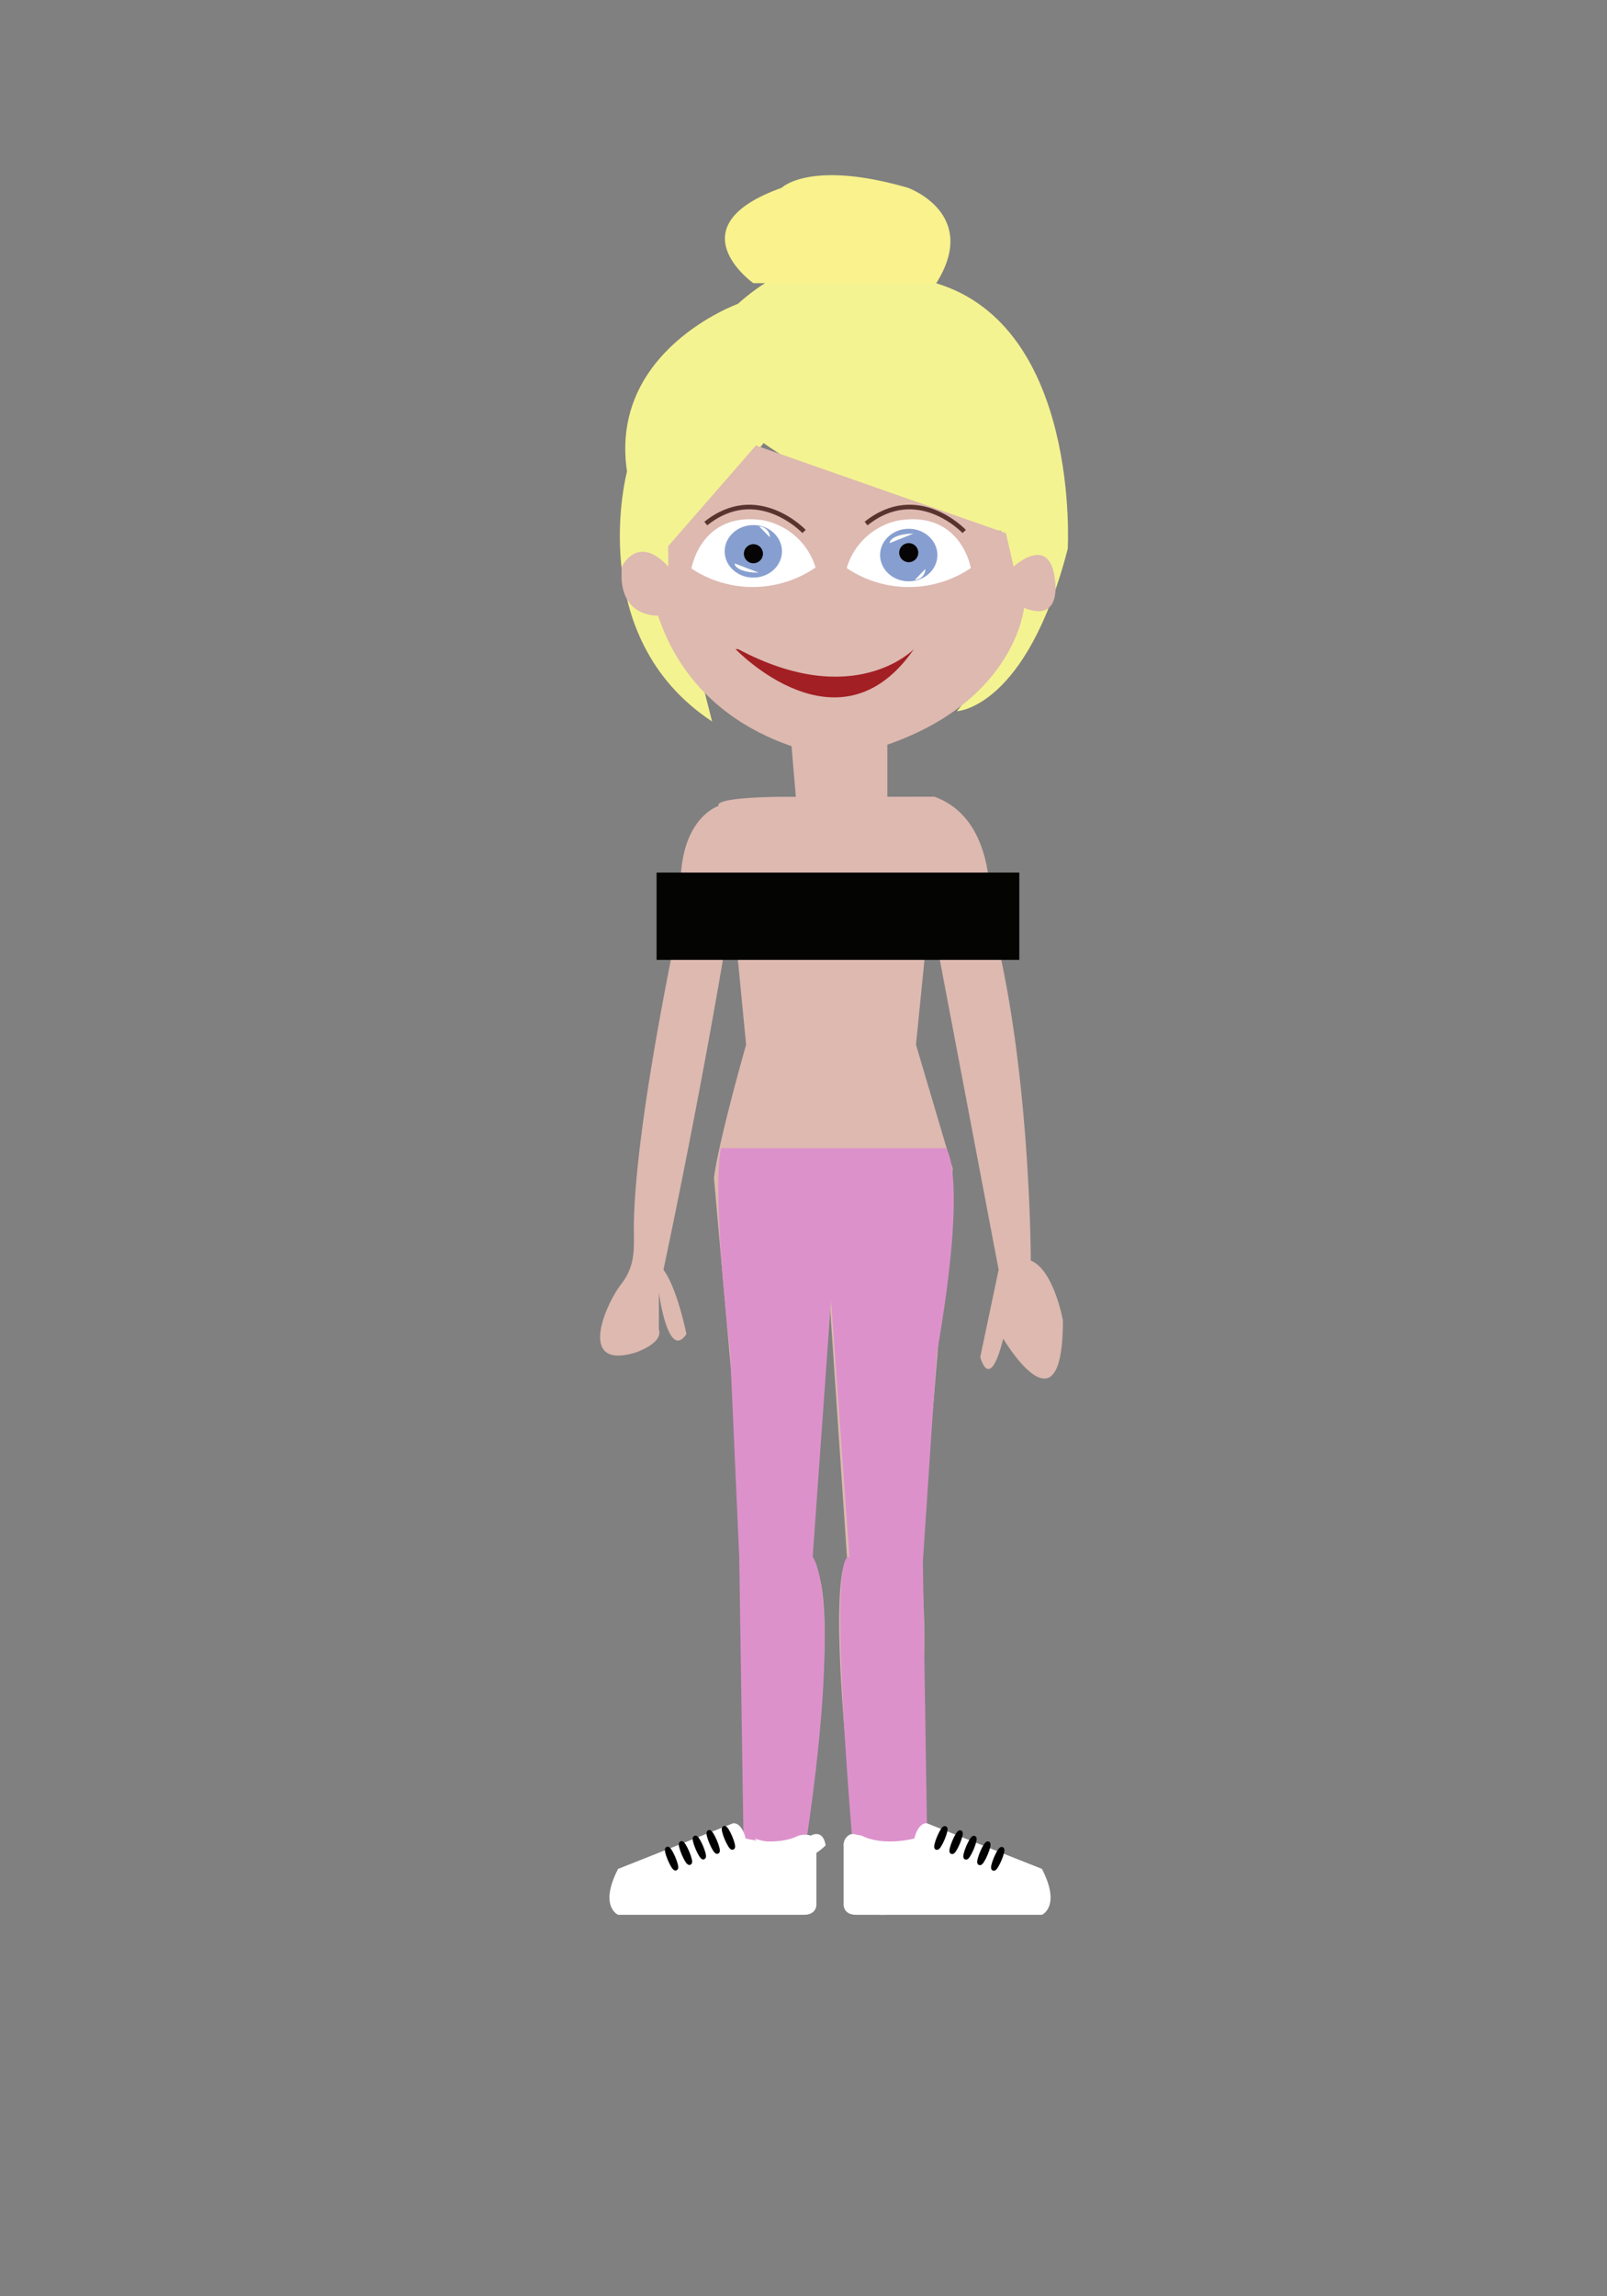 <svg xmlns="http://www.w3.org/2000/svg" width="350" height="500" viewBox="0 0 350 500"><rect x="0" y="0" width="350" height="500" fill="#808080" stroke="none"/><defs><style>.cls-1{fill:#f4f391;}.cls-2{fill:#f9f28d;}.cls-3{fill:#ddb9b0;}.cls-12,.cls-4{fill:#fff;}.cls-5{fill:#879fd0;}.cls-6{fill:#060404;}.cls-7{fill:#fdfdf8;}.cls-8{fill:#a21f23;}.cls-9{fill:none;stroke:#59342f;}.cls-12,.cls-9{stroke-miterlimit:10;}.cls-10{fill:#dd91cb;}.cls-11{fill:#040402;}.cls-12{stroke:#000;}</style></defs><title>nogen</title><g id="Layer_3" data-name="Layer 3"><path class="cls-1" d="M145.54,119.48s9-7.86,20.77-23c0,0,28.07,20.21,51.65,19.09,0,0,7.29,19.08-9.55,39.29,0,0,15.16-.56,24.14-35.36,0,0,2.81-48.28-28.63-57.82,0,0-21.33-15.16-43.22,4.49,0,0-28.07,10.1-24.14,36.49,0,0-9.54,35.92,18.53,54.44Z"/><path class="cls-2" d="M164.07,61.66s-17.4-12.35,6.17-20.77c0,0,6.18-6.18,27.51,0,0,0,15.72,5.61,6.17,20.77Z"/><path class="cls-3" d="M145.54,118.91,164.63,97l54.45,19.09,1.68,7.29s7.86-7.29,9,2.81c0,0,1.69,9.54-6.73,6.18,0,0-2.25,24.69-39.86,32.55,0,0-30.31-2.24-39.85-30.87,0,0-9,.56-7.86-10.67,0,0,3.37-7.29,10.1,0Z"/><polygon class="cls-3" points="171.93 157.08 173.61 176.73 193.26 176.73 193.26 159.33 171.93 157.08"/><path class="cls-4" d="M211.44,123.69s-2.08-12.47-15.6-10.39a14.88,14.88,0,0,0-11.43,10.39A24.15,24.15,0,0,0,211.44,123.69Z"/><ellipse class="cls-5" cx="197.92" cy="120.86" rx="6.24" ry="5.72"/><circle class="cls-6" cx="197.92" cy="120.34" r="2.08"/><path class="cls-7" d="M193.77,118.26c0-1.15,2.32-2.08,5.19-2.08"/><path class="cls-7" d="M201.54,123.89a2.37,2.37,0,0,1-2.29,2.38"/><path class="cls-4" d="M150.6,123.8s2-12.49,15.5-10.53a14.89,14.89,0,0,1,11.53,10.3A24.17,24.17,0,0,1,150.6,123.8Z"/><ellipse class="cls-5" cx="164.08" cy="120.05" rx="6.24" ry="5.72" transform="translate(-1.03 1.41) rotate(-0.49)"/><circle class="cls-6" cx="164.09" cy="120.57" r="2.08"/><path class="cls-7" d="M160,122.68c0,1.15,2.34,2.06,5.21,2"/><path class="cls-7" d="M167.68,117a2.38,2.38,0,0,0-2.32-2.36"/><path class="cls-8" d="M160.76,141.34h-.56s22.52,23.65,38.85,0C199.05,141.34,186.1,154.85,160.76,141.34Z"/><path class="cls-9" d="M175.12,115.72S165,105,153.72,114"/><path class="cls-9" d="M210,115.72S199.89,105,188.63,114"/></g><g id="Layer_4" data-name="Layer 4"><path class="cls-3" d="M170.5,173.5s-15,0-14,2c0,0-10,3-8,22,0,0-10.39,47.16-10.45,70,0,4.23.45,8-2.82,12.2s-9.73,18.78,3.27,14.78c0,0,6-2,5-5v-8s2,15,6,9c0,0-2-10-5-14,0,0,9-42,15-80l3,31s-6,21-7,29l7,79a327.72,327.72,0,0,0,3,63,5.28,5.28,0,0,1-4,5s-23,2-23,5c0,0-13,9,19,6,0,0,25,3,17-9,0,0,10-59,2-66l4-59,4,59s-5,2,2,63c0,0-7,20,13,13,0,0,43,6,23-9l-23-4s-3-1-2-6c0,0,6-24,3-57l7-85-8-27,3-30,15,79-4,19s2,8,5-4c0,0,13,22,13-4,0,0-2-11-7-13,0,0,0-44-9-76,0,0,2-20-12-25Z"/></g><g id="Layer_5" data-name="Layer 5"><path class="cls-10" d="M157,250h49s5,5-2,45l-3,45,1,65H186s-6-67-1-66l-4-56-4,56s7,8-2,66H162l-1-66-2-45S155,261,157,250Z"/></g><g id="Layer_6" data-name="Layer 6"><rect class="cls-11" x="143" y="190" width="79" height="19"/><path class="cls-4" d="M159.69,397s1.81-.31,2.72,3.32c0,0,6.64,1.81,11.48-.61,0,0,3.92-1.2,3.92,2.12v13s0,2.11-2.72,2.11H134.62s-4.23-1.81,0-10Z"/><path class="cls-4" d="M164.41,400.33s7.25,9.36,15.4,1.51c0,0-.3-3.63-3.32-2.12C176.49,399.72,170.15,402.44,164.41,400.33Z"/><ellipse class="cls-12" cx="146.25" cy="404.72" rx="0.38" ry="2.28" transform="translate(-146.44 89.25) rotate(-22.99)"/><ellipse class="cls-12" cx="149.27" cy="403.51" rx="0.38" ry="2.28" transform="translate(-145.72 90.33) rotate(-22.99)"/><ellipse class="cls-12" cx="152.29" cy="402.3" rx="0.38" ry="2.28" transform="translate(-145.01 91.42) rotate(-22.99)"/><ellipse class="cls-12" cx="155.31" cy="401.09" rx="0.38" ry="2.28" transform="translate(-144.3 92.5) rotate(-22.99)"/><ellipse class="cls-12" cx="158.63" cy="400.19" rx="0.38" ry="2.28" transform="translate(-143.68 93.73) rotate(-22.99)"/><path class="cls-4" d="M201.86,397s-1.81-.31-2.72,3.32c0,0-6.64,1.81-11.47-.61,0,0-3.93-1.2-3.93,2.12v13s0,2.11,2.72,2.11h40.47s4.23-1.81,0-10Z"/><path class="cls-4" d="M199.14,400.33s-7.25,9.36-15.4,1.51c0,0,.3-3.63,3.32-2.12C187.06,399.72,193.4,402.44,199.14,400.33Z"/><ellipse class="cls-12" cx="217.3" cy="404.72" rx="2.28" ry="0.38" transform="translate(-240.14 446.72) rotate(-67.01)"/><ellipse class="cls-12" cx="214.28" cy="403.51" rx="2.28" ry="0.38" transform="translate(-240.87 443.2) rotate(-67.01)"/><ellipse class="cls-12" cx="211.26" cy="402.3" rx="2.28" ry="0.38" transform="translate(-241.6 439.68) rotate(-67.01)"/><ellipse class="cls-12" cx="208.24" cy="401.09" rx="2.28" ry="0.38" transform="translate(-242.33 436.17) rotate(-67.01)"/><ellipse class="cls-12" cx="204.92" cy="400.19" rx="2.28" ry="0.38" transform="translate(-243.52 432.55) rotate(-67.01)"/></g></svg>
